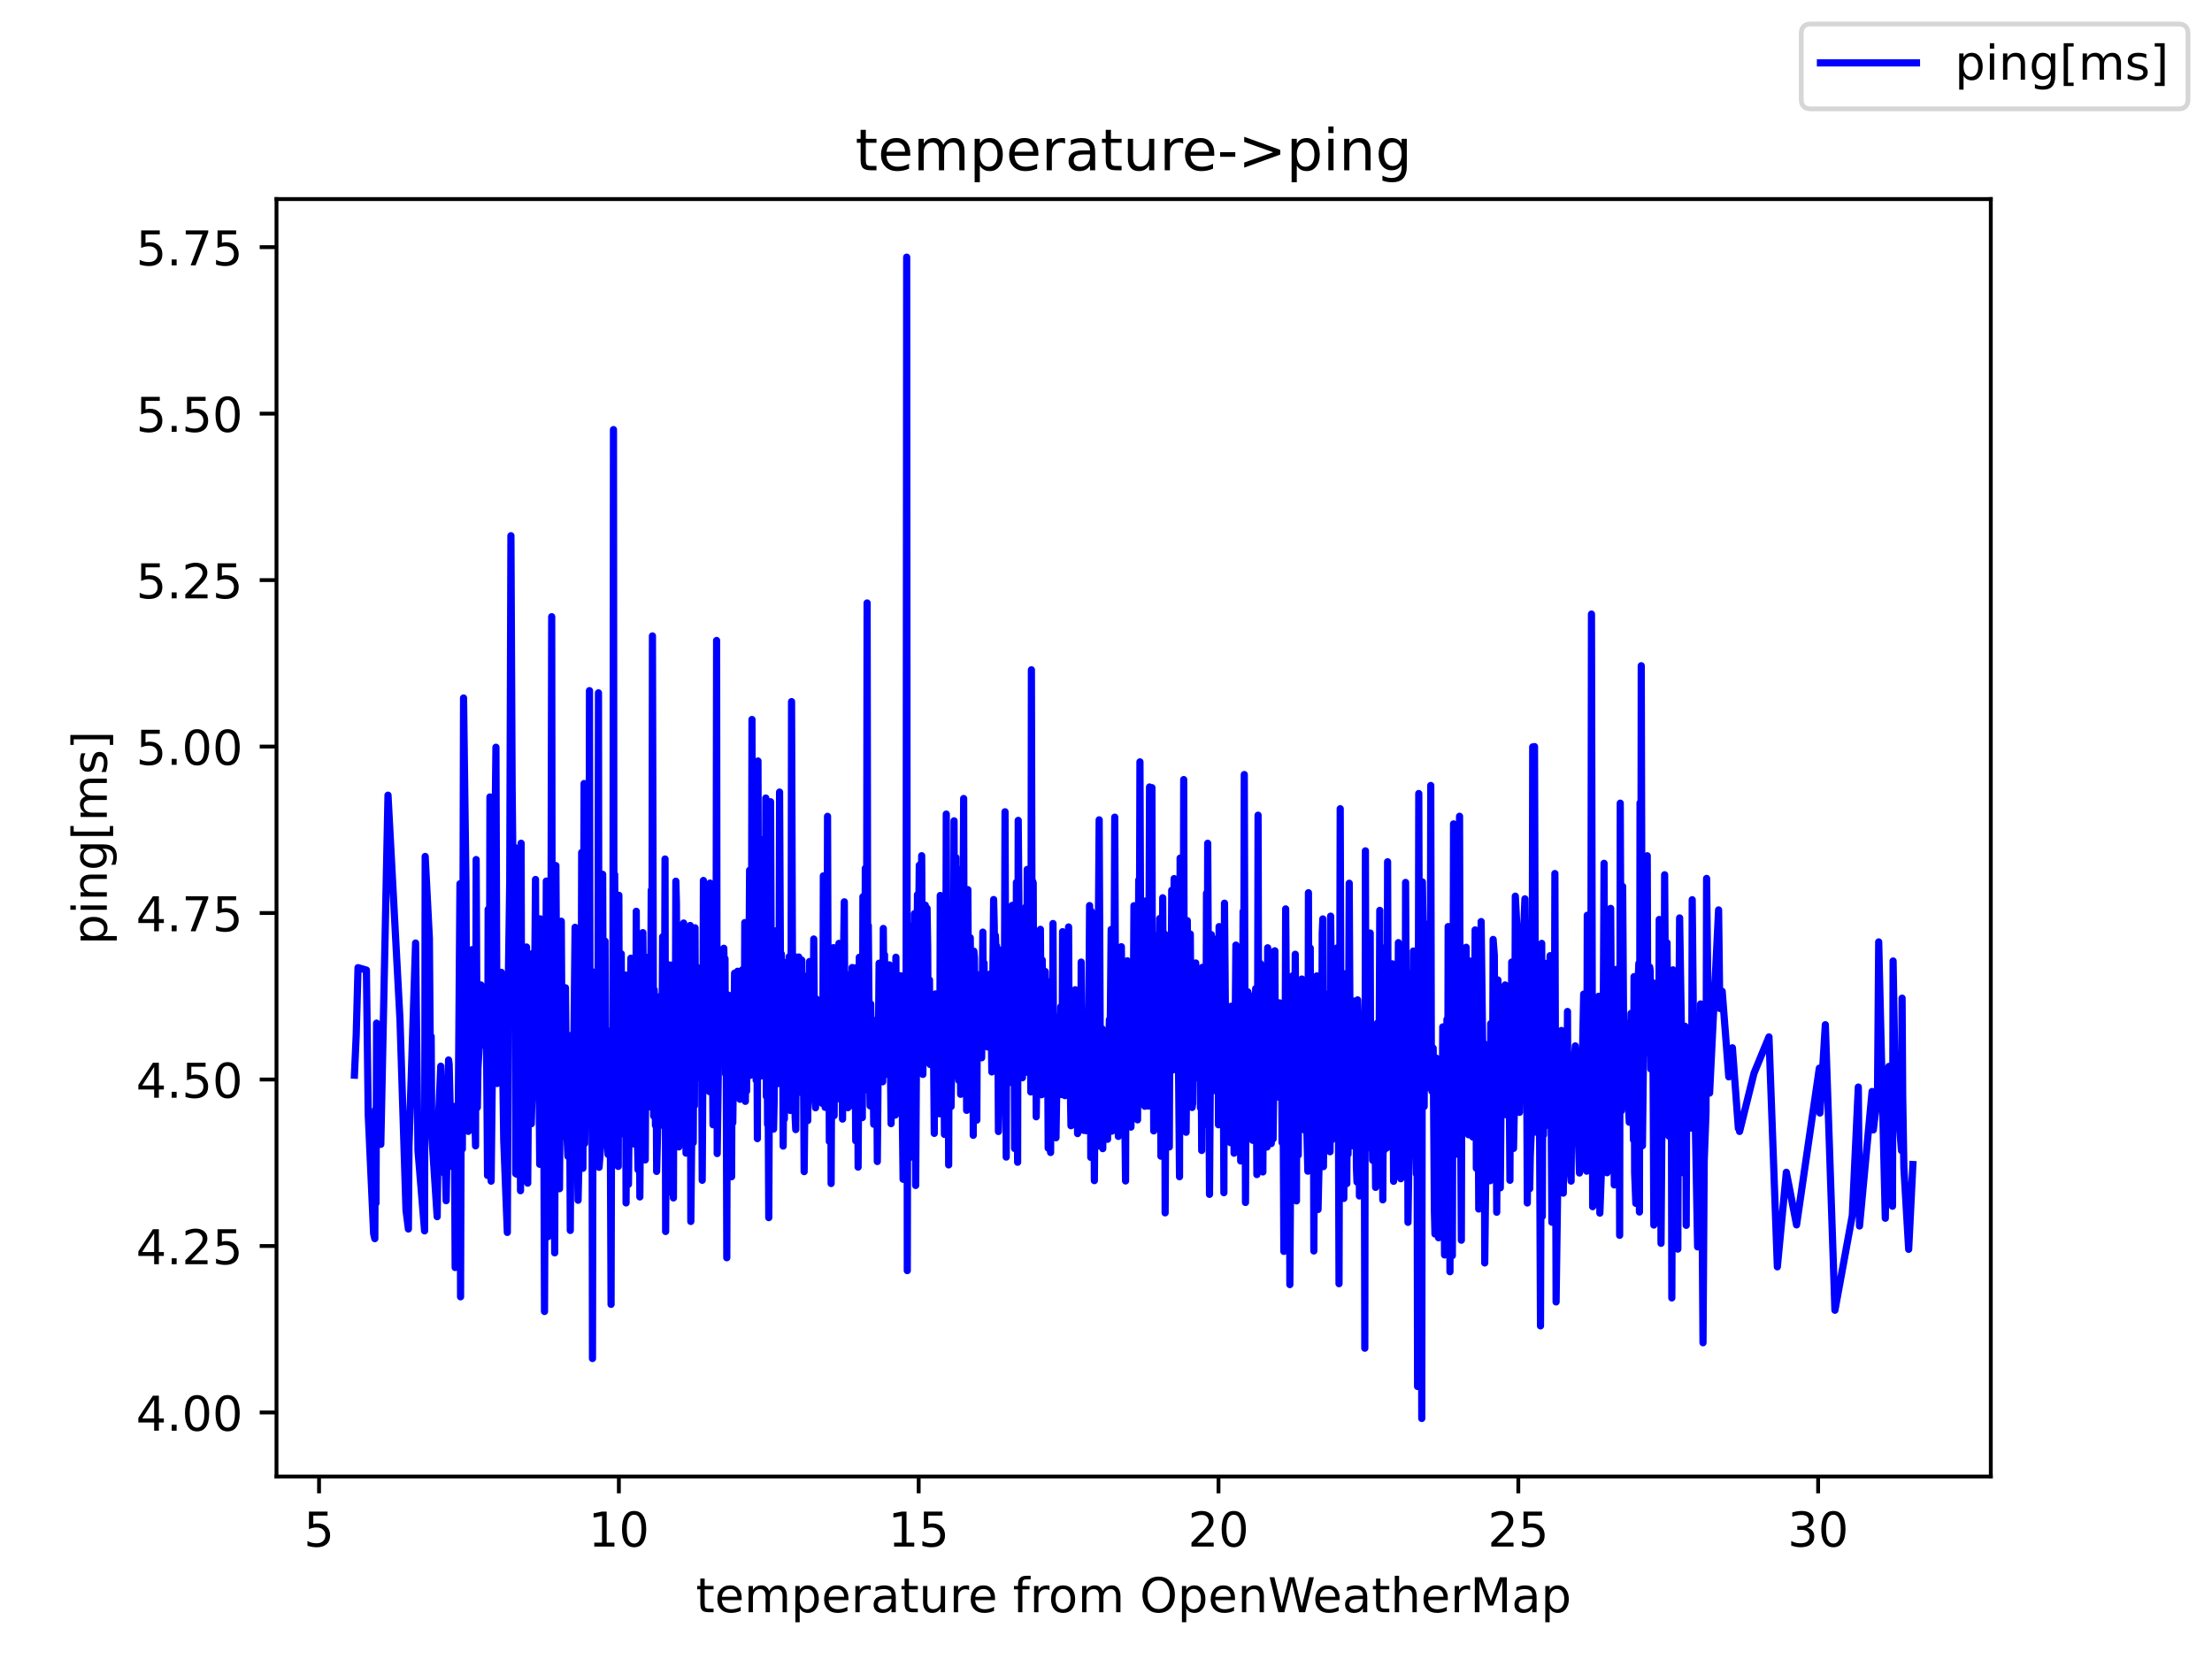 <?xml version="1.0" encoding="utf-8" standalone="no"?>
<!DOCTYPE svg PUBLIC "-//W3C//DTD SVG 1.1//EN"
  "http://www.w3.org/Graphics/SVG/1.1/DTD/svg11.dtd">
<!-- Created with matplotlib (https://matplotlib.org/) -->
<svg height="345.6pt" version="1.1" viewBox="0 0 460.8 345.6" width="460.8pt" xmlns="http://www.w3.org/2000/svg" xmlns:xlink="http://www.w3.org/1999/xlink">
 <defs>
  <style type="text/css">*{stroke-linecap:butt;stroke-linejoin:round;}</style>
 </defs>
 <g id="figure_1">
  <g id="patch_1">
   <path d="M 0 345.6 
L 460.8 345.6 
L 460.8 0 
L 0 0 
z
" style="fill:#ffffff;"/>
  </g>
  <g id="axes_1">
   <g id="patch_2">
    <path d="M 57.6 307.584 
L 414.72 307.584 
L 414.72 41.472 
L 57.6 41.472 
z
" style="fill:#ffffff;"/>
   </g>
   <g id="matplotlib.axis_1">
    <g id="xtick_1">
     <g id="line2d_1">
      <defs>
       <path d="M 0 0 
L 0 3.5 
" id="m83c4b11407" style="stroke:#000000;stroke-width:0.8;"/>
      </defs>
      <g>
       <use style="stroke:#000000;stroke-width:0.8;" x="66.463" xlink:href="#m83c4b11407" y="307.584"/>
      </g>
     </g>
     <g id="text_1">
      <!-- 5 -->
      <g transform="translate(63.281 322.182)scale(0.1 -0.1)">
       <defs>
        <path d="M 10.797 72.906 
L 49.516 72.906 
L 49.516 64.594 
L 19.828 64.594 
L 19.828 46.734 
Q 21.969 47.469 24.109 47.828 
Q 26.266 48.188 28.422 48.188 
Q 40.625 48.188 47.75 41.5 
Q 54.891 34.812 54.891 23.391 
Q 54.891 11.625 47.562 5.094 
Q 40.234 -1.422 26.906 -1.422 
Q 22.312 -1.422 17.547 -0.641 
Q 12.797 0.141 7.719 1.703 
L 7.719 11.625 
Q 12.109 9.234 16.797 8.062 
Q 21.484 6.891 26.703 6.891 
Q 35.156 6.891 40.078 11.328 
Q 45.016 15.766 45.016 23.391 
Q 45.016 31 40.078 35.438 
Q 35.156 39.891 26.703 39.891 
Q 22.75 39.891 18.812 39.016 
Q 14.891 38.141 10.797 36.281 
z
" id="DejaVuSans-53"/>
       </defs>
       <use xlink:href="#DejaVuSans-53"/>
      </g>
     </g>
    </g>
    <g id="xtick_2">
     <g id="line2d_2">
      <g>
       <use style="stroke:#000000;stroke-width:0.8;" x="128.92" xlink:href="#m83c4b11407" y="307.584"/>
      </g>
     </g>
     <g id="text_2">
      <!-- 10 -->
      <g transform="translate(122.558 322.182)scale(0.1 -0.1)">
       <defs>
        <path d="M 12.406 8.297 
L 28.516 8.297 
L 28.516 63.922 
L 10.984 60.406 
L 10.984 69.391 
L 28.422 72.906 
L 38.281 72.906 
L 38.281 8.297 
L 54.391 8.297 
L 54.391 0 
L 12.406 0 
z
" id="DejaVuSans-49"/>
        <path d="M 31.781 66.406 
Q 24.172 66.406 20.328 58.906 
Q 16.5 51.422 16.5 36.375 
Q 16.5 21.391 20.328 13.891 
Q 24.172 6.391 31.781 6.391 
Q 39.453 6.391 43.281 13.891 
Q 47.125 21.391 47.125 36.375 
Q 47.125 51.422 43.281 58.906 
Q 39.453 66.406 31.781 66.406 
z
M 31.781 74.219 
Q 44.047 74.219 50.516 64.516 
Q 56.984 54.828 56.984 36.375 
Q 56.984 17.969 50.516 8.266 
Q 44.047 -1.422 31.781 -1.422 
Q 19.531 -1.422 13.062 8.266 
Q 6.594 17.969 6.594 36.375 
Q 6.594 54.828 13.062 64.516 
Q 19.531 74.219 31.781 74.219 
z
" id="DejaVuSans-48"/>
       </defs>
       <use xlink:href="#DejaVuSans-49"/>
       <use x="63.623" xlink:href="#DejaVuSans-48"/>
      </g>
     </g>
    </g>
    <g id="xtick_3">
     <g id="line2d_3">
      <g>
       <use style="stroke:#000000;stroke-width:0.8;" x="191.378" xlink:href="#m83c4b11407" y="307.584"/>
      </g>
     </g>
     <g id="text_3">
      <!-- 15 -->
      <g transform="translate(185.015 322.182)scale(0.1 -0.1)">
       <use xlink:href="#DejaVuSans-49"/>
       <use x="63.623" xlink:href="#DejaVuSans-53"/>
      </g>
     </g>
    </g>
    <g id="xtick_4">
     <g id="line2d_4">
      <g>
       <use style="stroke:#000000;stroke-width:0.8;" x="253.835" xlink:href="#m83c4b11407" y="307.584"/>
      </g>
     </g>
     <g id="text_4">
      <!-- 20 -->
      <g transform="translate(247.473 322.182)scale(0.1 -0.1)">
       <defs>
        <path d="M 19.188 8.297 
L 53.609 8.297 
L 53.609 0 
L 7.328 0 
L 7.328 8.297 
Q 12.938 14.109 22.625 23.891 
Q 32.328 33.688 34.812 36.531 
Q 39.547 41.844 41.422 45.531 
Q 43.312 49.219 43.312 52.781 
Q 43.312 58.594 39.234 62.25 
Q 35.156 65.922 28.609 65.922 
Q 23.969 65.922 18.812 64.312 
Q 13.672 62.703 7.812 59.422 
L 7.812 69.391 
Q 13.766 71.781 18.938 73 
Q 24.125 74.219 28.422 74.219 
Q 39.75 74.219 46.484 68.547 
Q 53.219 62.891 53.219 53.422 
Q 53.219 48.922 51.531 44.891 
Q 49.859 40.875 45.406 35.406 
Q 44.188 33.984 37.641 27.219 
Q 31.109 20.453 19.188 8.297 
z
" id="DejaVuSans-50"/>
       </defs>
       <use xlink:href="#DejaVuSans-50"/>
       <use x="63.623" xlink:href="#DejaVuSans-48"/>
      </g>
     </g>
    </g>
    <g id="xtick_5">
     <g id="line2d_5">
      <g>
       <use style="stroke:#000000;stroke-width:0.8;" x="316.293" xlink:href="#m83c4b11407" y="307.584"/>
      </g>
     </g>
     <g id="text_5">
      <!-- 25 -->
      <g transform="translate(309.931 322.182)scale(0.1 -0.1)">
       <use xlink:href="#DejaVuSans-50"/>
       <use x="63.623" xlink:href="#DejaVuSans-53"/>
      </g>
     </g>
    </g>
    <g id="xtick_6">
     <g id="line2d_6">
      <g>
       <use style="stroke:#000000;stroke-width:0.8;" x="378.751" xlink:href="#m83c4b11407" y="307.584"/>
      </g>
     </g>
     <g id="text_6">
      <!-- 30 -->
      <g transform="translate(372.388 322.182)scale(0.1 -0.1)">
       <defs>
        <path d="M 40.578 39.312 
Q 47.656 37.797 51.625 33 
Q 55.609 28.219 55.609 21.188 
Q 55.609 10.406 48.188 4.484 
Q 40.766 -1.422 27.094 -1.422 
Q 22.516 -1.422 17.656 -0.516 
Q 12.797 0.391 7.625 2.203 
L 7.625 11.719 
Q 11.719 9.328 16.594 8.109 
Q 21.484 6.891 26.812 6.891 
Q 36.078 6.891 40.938 10.547 
Q 45.797 14.203 45.797 21.188 
Q 45.797 27.641 41.281 31.266 
Q 36.766 34.906 28.719 34.906 
L 20.219 34.906 
L 20.219 43.016 
L 29.109 43.016 
Q 36.375 43.016 40.234 45.922 
Q 44.094 48.828 44.094 54.297 
Q 44.094 59.906 40.109 62.906 
Q 36.141 65.922 28.719 65.922 
Q 24.656 65.922 20.016 65.031 
Q 15.375 64.156 9.812 62.312 
L 9.812 71.094 
Q 15.438 72.656 20.344 73.438 
Q 25.25 74.219 29.594 74.219 
Q 40.828 74.219 47.359 69.109 
Q 53.906 64.016 53.906 55.328 
Q 53.906 49.266 50.438 45.094 
Q 46.969 40.922 40.578 39.312 
z
" id="DejaVuSans-51"/>
       </defs>
       <use xlink:href="#DejaVuSans-51"/>
       <use x="63.623" xlink:href="#DejaVuSans-48"/>
      </g>
     </g>
    </g>
    <g id="text_7">
     <!-- temperature from OpenWeatherMap -->
     <g transform="translate(144.964 335.861)scale(0.1 -0.1)">
      <defs>
       <path d="M 18.312 70.219 
L 18.312 54.688 
L 36.812 54.688 
L 36.812 47.703 
L 18.312 47.703 
L 18.312 18.016 
Q 18.312 11.328 20.141 9.422 
Q 21.969 7.516 27.594 7.516 
L 36.812 7.516 
L 36.812 0 
L 27.594 0 
Q 17.188 0 13.234 3.875 
Q 9.281 7.766 9.281 18.016 
L 9.281 47.703 
L 2.688 47.703 
L 2.688 54.688 
L 9.281 54.688 
L 9.281 70.219 
z
" id="DejaVuSans-116"/>
       <path d="M 56.203 29.594 
L 56.203 25.203 
L 14.891 25.203 
Q 15.484 15.922 20.484 11.062 
Q 25.484 6.203 34.422 6.203 
Q 39.594 6.203 44.453 7.469 
Q 49.312 8.734 54.109 11.281 
L 54.109 2.781 
Q 49.266 0.734 44.188 -0.344 
Q 39.109 -1.422 33.891 -1.422 
Q 20.797 -1.422 13.156 6.188 
Q 5.516 13.812 5.516 26.812 
Q 5.516 40.234 12.766 48.109 
Q 20.016 56 32.328 56 
Q 43.359 56 49.781 48.891 
Q 56.203 41.797 56.203 29.594 
z
M 47.219 32.234 
Q 47.125 39.594 43.094 43.984 
Q 39.062 48.391 32.422 48.391 
Q 24.906 48.391 20.391 44.141 
Q 15.875 39.891 15.188 32.172 
z
" id="DejaVuSans-101"/>
       <path d="M 52 44.188 
Q 55.375 50.25 60.062 53.125 
Q 64.75 56 71.094 56 
Q 79.641 56 84.281 50.016 
Q 88.922 44.047 88.922 33.016 
L 88.922 0 
L 79.891 0 
L 79.891 32.719 
Q 79.891 40.578 77.094 44.375 
Q 74.312 48.188 68.609 48.188 
Q 61.625 48.188 57.562 43.547 
Q 53.516 38.922 53.516 30.906 
L 53.516 0 
L 44.484 0 
L 44.484 32.719 
Q 44.484 40.625 41.703 44.406 
Q 38.922 48.188 33.109 48.188 
Q 26.219 48.188 22.156 43.531 
Q 18.109 38.875 18.109 30.906 
L 18.109 0 
L 9.078 0 
L 9.078 54.688 
L 18.109 54.688 
L 18.109 46.188 
Q 21.188 51.219 25.484 53.609 
Q 29.781 56 35.688 56 
Q 41.656 56 45.828 52.969 
Q 50 49.953 52 44.188 
z
" id="DejaVuSans-109"/>
       <path d="M 18.109 8.203 
L 18.109 -20.797 
L 9.078 -20.797 
L 9.078 54.688 
L 18.109 54.688 
L 18.109 46.391 
Q 20.953 51.266 25.266 53.625 
Q 29.594 56 35.594 56 
Q 45.562 56 51.781 48.094 
Q 58.016 40.188 58.016 27.297 
Q 58.016 14.406 51.781 6.484 
Q 45.562 -1.422 35.594 -1.422 
Q 29.594 -1.422 25.266 0.953 
Q 20.953 3.328 18.109 8.203 
z
M 48.688 27.297 
Q 48.688 37.203 44.609 42.844 
Q 40.531 48.484 33.406 48.484 
Q 26.266 48.484 22.188 42.844 
Q 18.109 37.203 18.109 27.297 
Q 18.109 17.391 22.188 11.75 
Q 26.266 6.109 33.406 6.109 
Q 40.531 6.109 44.609 11.75 
Q 48.688 17.391 48.688 27.297 
z
" id="DejaVuSans-112"/>
       <path d="M 41.109 46.297 
Q 39.594 47.172 37.812 47.578 
Q 36.031 48 33.891 48 
Q 26.266 48 22.188 43.047 
Q 18.109 38.094 18.109 28.812 
L 18.109 0 
L 9.078 0 
L 9.078 54.688 
L 18.109 54.688 
L 18.109 46.188 
Q 20.953 51.172 25.484 53.578 
Q 30.031 56 36.531 56 
Q 37.453 56 38.578 55.875 
Q 39.703 55.766 41.062 55.516 
z
" id="DejaVuSans-114"/>
       <path d="M 34.281 27.484 
Q 23.391 27.484 19.188 25 
Q 14.984 22.516 14.984 16.5 
Q 14.984 11.719 18.141 8.906 
Q 21.297 6.109 26.703 6.109 
Q 34.188 6.109 38.703 11.406 
Q 43.219 16.703 43.219 25.484 
L 43.219 27.484 
z
M 52.203 31.203 
L 52.203 0 
L 43.219 0 
L 43.219 8.297 
Q 40.141 3.328 35.547 0.953 
Q 30.953 -1.422 24.312 -1.422 
Q 15.922 -1.422 10.953 3.297 
Q 6 8.016 6 15.922 
Q 6 25.141 12.172 29.828 
Q 18.359 34.516 30.609 34.516 
L 43.219 34.516 
L 43.219 35.406 
Q 43.219 41.609 39.141 45 
Q 35.062 48.391 27.688 48.391 
Q 23 48.391 18.547 47.266 
Q 14.109 46.141 10.016 43.891 
L 10.016 52.203 
Q 14.938 54.109 19.578 55.047 
Q 24.219 56 28.609 56 
Q 40.484 56 46.344 49.844 
Q 52.203 43.703 52.203 31.203 
z
" id="DejaVuSans-97"/>
       <path d="M 8.5 21.578 
L 8.5 54.688 
L 17.484 54.688 
L 17.484 21.922 
Q 17.484 14.156 20.5 10.266 
Q 23.531 6.391 29.594 6.391 
Q 36.859 6.391 41.078 11.031 
Q 45.312 15.672 45.312 23.688 
L 45.312 54.688 
L 54.297 54.688 
L 54.297 0 
L 45.312 0 
L 45.312 8.406 
Q 42.047 3.422 37.719 1 
Q 33.406 -1.422 27.688 -1.422 
Q 18.266 -1.422 13.375 4.438 
Q 8.5 10.297 8.5 21.578 
z
M 31.109 56 
z
" id="DejaVuSans-117"/>
       <path id="DejaVuSans-32"/>
       <path d="M 37.109 75.984 
L 37.109 68.5 
L 28.516 68.5 
Q 23.688 68.5 21.797 66.547 
Q 19.922 64.594 19.922 59.516 
L 19.922 54.688 
L 34.719 54.688 
L 34.719 47.703 
L 19.922 47.703 
L 19.922 0 
L 10.891 0 
L 10.891 47.703 
L 2.297 47.703 
L 2.297 54.688 
L 10.891 54.688 
L 10.891 58.5 
Q 10.891 67.625 15.141 71.797 
Q 19.391 75.984 28.609 75.984 
z
" id="DejaVuSans-102"/>
       <path d="M 30.609 48.391 
Q 23.391 48.391 19.188 42.75 
Q 14.984 37.109 14.984 27.297 
Q 14.984 17.484 19.156 11.844 
Q 23.344 6.203 30.609 6.203 
Q 37.797 6.203 41.984 11.859 
Q 46.188 17.531 46.188 27.297 
Q 46.188 37.016 41.984 42.703 
Q 37.797 48.391 30.609 48.391 
z
M 30.609 56 
Q 42.328 56 49.016 48.375 
Q 55.719 40.766 55.719 27.297 
Q 55.719 13.875 49.016 6.219 
Q 42.328 -1.422 30.609 -1.422 
Q 18.844 -1.422 12.172 6.219 
Q 5.516 13.875 5.516 27.297 
Q 5.516 40.766 12.172 48.375 
Q 18.844 56 30.609 56 
z
" id="DejaVuSans-111"/>
       <path d="M 39.406 66.219 
Q 28.656 66.219 22.328 58.203 
Q 16.016 50.203 16.016 36.375 
Q 16.016 22.609 22.328 14.594 
Q 28.656 6.594 39.406 6.594 
Q 50.141 6.594 56.422 14.594 
Q 62.703 22.609 62.703 36.375 
Q 62.703 50.203 56.422 58.203 
Q 50.141 66.219 39.406 66.219 
z
M 39.406 74.219 
Q 54.734 74.219 63.906 63.938 
Q 73.094 53.656 73.094 36.375 
Q 73.094 19.141 63.906 8.859 
Q 54.734 -1.422 39.406 -1.422 
Q 24.031 -1.422 14.812 8.828 
Q 5.609 19.094 5.609 36.375 
Q 5.609 53.656 14.812 63.938 
Q 24.031 74.219 39.406 74.219 
z
" id="DejaVuSans-79"/>
       <path d="M 54.891 33.016 
L 54.891 0 
L 45.906 0 
L 45.906 32.719 
Q 45.906 40.484 42.875 44.328 
Q 39.844 48.188 33.797 48.188 
Q 26.516 48.188 22.312 43.547 
Q 18.109 38.922 18.109 30.906 
L 18.109 0 
L 9.078 0 
L 9.078 54.688 
L 18.109 54.688 
L 18.109 46.188 
Q 21.344 51.125 25.703 53.562 
Q 30.078 56 35.797 56 
Q 45.219 56 50.047 50.172 
Q 54.891 44.344 54.891 33.016 
z
" id="DejaVuSans-110"/>
       <path d="M 3.328 72.906 
L 13.281 72.906 
L 28.609 11.281 
L 43.891 72.906 
L 54.984 72.906 
L 70.312 11.281 
L 85.594 72.906 
L 95.609 72.906 
L 77.297 0 
L 64.891 0 
L 49.516 63.281 
L 33.984 0 
L 21.578 0 
z
" id="DejaVuSans-87"/>
       <path d="M 54.891 33.016 
L 54.891 0 
L 45.906 0 
L 45.906 32.719 
Q 45.906 40.484 42.875 44.328 
Q 39.844 48.188 33.797 48.188 
Q 26.516 48.188 22.312 43.547 
Q 18.109 38.922 18.109 30.906 
L 18.109 0 
L 9.078 0 
L 9.078 75.984 
L 18.109 75.984 
L 18.109 46.188 
Q 21.344 51.125 25.703 53.562 
Q 30.078 56 35.797 56 
Q 45.219 56 50.047 50.172 
Q 54.891 44.344 54.891 33.016 
z
" id="DejaVuSans-104"/>
       <path d="M 9.812 72.906 
L 24.516 72.906 
L 43.109 23.297 
L 61.812 72.906 
L 76.516 72.906 
L 76.516 0 
L 66.891 0 
L 66.891 64.016 
L 48.094 14.016 
L 38.188 14.016 
L 19.391 64.016 
L 19.391 0 
L 9.812 0 
z
" id="DejaVuSans-77"/>
      </defs>
      <use xlink:href="#DejaVuSans-116"/>
      <use x="39.209" xlink:href="#DejaVuSans-101"/>
      <use x="100.732" xlink:href="#DejaVuSans-109"/>
      <use x="198.145" xlink:href="#DejaVuSans-112"/>
      <use x="261.621" xlink:href="#DejaVuSans-101"/>
      <use x="323.145" xlink:href="#DejaVuSans-114"/>
      <use x="364.258" xlink:href="#DejaVuSans-97"/>
      <use x="425.537" xlink:href="#DejaVuSans-116"/>
      <use x="464.746" xlink:href="#DejaVuSans-117"/>
      <use x="528.125" xlink:href="#DejaVuSans-114"/>
      <use x="566.988" xlink:href="#DejaVuSans-101"/>
      <use x="628.512" xlink:href="#DejaVuSans-32"/>
      <use x="660.299" xlink:href="#DejaVuSans-102"/>
      <use x="695.504" xlink:href="#DejaVuSans-114"/>
      <use x="734.367" xlink:href="#DejaVuSans-111"/>
      <use x="795.549" xlink:href="#DejaVuSans-109"/>
      <use x="892.961" xlink:href="#DejaVuSans-32"/>
      <use x="924.748" xlink:href="#DejaVuSans-79"/>
      <use x="1003.459" xlink:href="#DejaVuSans-112"/>
      <use x="1066.936" xlink:href="#DejaVuSans-101"/>
      <use x="1128.459" xlink:href="#DejaVuSans-110"/>
      <use x="1191.838" xlink:href="#DejaVuSans-87"/>
      <use x="1284.84" xlink:href="#DejaVuSans-101"/>
      <use x="1346.363" xlink:href="#DejaVuSans-97"/>
      <use x="1407.643" xlink:href="#DejaVuSans-116"/>
      <use x="1446.852" xlink:href="#DejaVuSans-104"/>
      <use x="1510.23" xlink:href="#DejaVuSans-101"/>
      <use x="1571.754" xlink:href="#DejaVuSans-114"/>
      <use x="1612.867" xlink:href="#DejaVuSans-77"/>
      <use x="1699.146" xlink:href="#DejaVuSans-97"/>
      <use x="1760.426" xlink:href="#DejaVuSans-112"/>
     </g>
    </g>
   </g>
   <g id="matplotlib.axis_2">
    <g id="ytick_1">
     <g id="line2d_7">
      <defs>
       <path d="M 0 0 
L -3.5 0 
" id="mc4de298321" style="stroke:#000000;stroke-width:0.8;"/>
      </defs>
      <g>
       <use style="stroke:#000000;stroke-width:0.8;" x="57.6" xlink:href="#mc4de298321" y="294.24"/>
      </g>
     </g>
     <g id="text_8">
      <!-- 4.00 -->
      <g transform="translate(28.334 298.039)scale(0.1 -0.1)">
       <defs>
        <path d="M 37.797 64.312 
L 12.891 25.391 
L 37.797 25.391 
z
M 35.203 72.906 
L 47.609 72.906 
L 47.609 25.391 
L 58.016 25.391 
L 58.016 17.188 
L 47.609 17.188 
L 47.609 0 
L 37.797 0 
L 37.797 17.188 
L 4.891 17.188 
L 4.891 26.703 
z
" id="DejaVuSans-52"/>
        <path d="M 10.688 12.406 
L 21 12.406 
L 21 0 
L 10.688 0 
z
" id="DejaVuSans-46"/>
       </defs>
       <use xlink:href="#DejaVuSans-52"/>
       <use x="63.623" xlink:href="#DejaVuSans-46"/>
       <use x="95.41" xlink:href="#DejaVuSans-48"/>
       <use x="159.033" xlink:href="#DejaVuSans-48"/>
      </g>
     </g>
    </g>
    <g id="ytick_2">
     <g id="line2d_8">
      <g>
       <use style="stroke:#000000;stroke-width:0.8;" x="57.6" xlink:href="#mc4de298321" y="259.561"/>
      </g>
     </g>
     <g id="text_9">
      <!-- 4.25 -->
      <g transform="translate(28.334 263.36)scale(0.1 -0.1)">
       <use xlink:href="#DejaVuSans-52"/>
       <use x="63.623" xlink:href="#DejaVuSans-46"/>
       <use x="95.41" xlink:href="#DejaVuSans-50"/>
       <use x="159.033" xlink:href="#DejaVuSans-53"/>
      </g>
     </g>
    </g>
    <g id="ytick_3">
     <g id="line2d_9">
      <g>
       <use style="stroke:#000000;stroke-width:0.8;" x="57.6" xlink:href="#mc4de298321" y="224.882"/>
      </g>
     </g>
     <g id="text_10">
      <!-- 4.50 -->
      <g transform="translate(28.334 228.681)scale(0.1 -0.1)">
       <use xlink:href="#DejaVuSans-52"/>
       <use x="63.623" xlink:href="#DejaVuSans-46"/>
       <use x="95.41" xlink:href="#DejaVuSans-53"/>
       <use x="159.033" xlink:href="#DejaVuSans-48"/>
      </g>
     </g>
    </g>
    <g id="ytick_4">
     <g id="line2d_10">
      <g>
       <use style="stroke:#000000;stroke-width:0.8;" x="57.6" xlink:href="#mc4de298321" y="190.203"/>
      </g>
     </g>
     <g id="text_11">
      <!-- 4.75 -->
      <g transform="translate(28.334 194.002)scale(0.1 -0.1)">
       <defs>
        <path d="M 8.203 72.906 
L 55.078 72.906 
L 55.078 68.703 
L 28.609 0 
L 18.312 0 
L 43.219 64.594 
L 8.203 64.594 
z
" id="DejaVuSans-55"/>
       </defs>
       <use xlink:href="#DejaVuSans-52"/>
       <use x="63.623" xlink:href="#DejaVuSans-46"/>
       <use x="95.41" xlink:href="#DejaVuSans-55"/>
       <use x="159.033" xlink:href="#DejaVuSans-53"/>
      </g>
     </g>
    </g>
    <g id="ytick_5">
     <g id="line2d_11">
      <g>
       <use style="stroke:#000000;stroke-width:0.8;" x="57.6" xlink:href="#mc4de298321" y="155.524"/>
      </g>
     </g>
     <g id="text_12">
      <!-- 5.00 -->
      <g transform="translate(28.334 159.323)scale(0.1 -0.1)">
       <use xlink:href="#DejaVuSans-53"/>
       <use x="63.623" xlink:href="#DejaVuSans-46"/>
       <use x="95.41" xlink:href="#DejaVuSans-48"/>
       <use x="159.033" xlink:href="#DejaVuSans-48"/>
      </g>
     </g>
    </g>
    <g id="ytick_6">
     <g id="line2d_12">
      <g>
       <use style="stroke:#000000;stroke-width:0.8;" x="57.6" xlink:href="#mc4de298321" y="120.845"/>
      </g>
     </g>
     <g id="text_13">
      <!-- 5.25 -->
      <g transform="translate(28.334 124.644)scale(0.1 -0.1)">
       <use xlink:href="#DejaVuSans-53"/>
       <use x="63.623" xlink:href="#DejaVuSans-46"/>
       <use x="95.41" xlink:href="#DejaVuSans-50"/>
       <use x="159.033" xlink:href="#DejaVuSans-53"/>
      </g>
     </g>
    </g>
    <g id="ytick_7">
     <g id="line2d_13">
      <g>
       <use style="stroke:#000000;stroke-width:0.8;" x="57.6" xlink:href="#mc4de298321" y="86.166"/>
      </g>
     </g>
     <g id="text_14">
      <!-- 5.50 -->
      <g transform="translate(28.334 89.965)scale(0.1 -0.1)">
       <use xlink:href="#DejaVuSans-53"/>
       <use x="63.623" xlink:href="#DejaVuSans-46"/>
       <use x="95.41" xlink:href="#DejaVuSans-53"/>
       <use x="159.033" xlink:href="#DejaVuSans-48"/>
      </g>
     </g>
    </g>
    <g id="ytick_8">
     <g id="line2d_14">
      <g>
       <use style="stroke:#000000;stroke-width:0.8;" x="57.6" xlink:href="#mc4de298321" y="51.487"/>
      </g>
     </g>
     <g id="text_15">
      <!-- 5.75 -->
      <g transform="translate(28.334 55.286)scale(0.1 -0.1)">
       <use xlink:href="#DejaVuSans-53"/>
       <use x="63.623" xlink:href="#DejaVuSans-46"/>
       <use x="95.41" xlink:href="#DejaVuSans-55"/>
       <use x="159.033" xlink:href="#DejaVuSans-53"/>
      </g>
     </g>
    </g>
    <g id="text_16">
     <!-- ping[ms] -->
     <g transform="translate(22.255 196.811)rotate(-90)scale(0.1 -0.1)">
      <defs>
       <path d="M 9.422 54.688 
L 18.406 54.688 
L 18.406 0 
L 9.422 0 
z
M 9.422 75.984 
L 18.406 75.984 
L 18.406 64.594 
L 9.422 64.594 
z
" id="DejaVuSans-105"/>
       <path d="M 45.406 27.984 
Q 45.406 37.75 41.375 43.109 
Q 37.359 48.484 30.078 48.484 
Q 22.859 48.484 18.828 43.109 
Q 14.797 37.75 14.797 27.984 
Q 14.797 18.266 18.828 12.891 
Q 22.859 7.516 30.078 7.516 
Q 37.359 7.516 41.375 12.891 
Q 45.406 18.266 45.406 27.984 
z
M 54.391 6.781 
Q 54.391 -7.172 48.188 -13.984 
Q 42 -20.797 29.203 -20.797 
Q 24.469 -20.797 20.266 -20.094 
Q 16.062 -19.391 12.109 -17.922 
L 12.109 -9.188 
Q 16.062 -11.328 19.922 -12.344 
Q 23.781 -13.375 27.781 -13.375 
Q 36.625 -13.375 41.016 -8.766 
Q 45.406 -4.156 45.406 5.172 
L 45.406 9.625 
Q 42.625 4.781 38.281 2.391 
Q 33.938 0 27.875 0 
Q 17.828 0 11.672 7.656 
Q 5.516 15.328 5.516 27.984 
Q 5.516 40.672 11.672 48.328 
Q 17.828 56 27.875 56 
Q 33.938 56 38.281 53.609 
Q 42.625 51.219 45.406 46.391 
L 45.406 54.688 
L 54.391 54.688 
z
" id="DejaVuSans-103"/>
       <path d="M 8.594 75.984 
L 29.297 75.984 
L 29.297 69 
L 17.578 69 
L 17.578 -6.203 
L 29.297 -6.203 
L 29.297 -13.188 
L 8.594 -13.188 
z
" id="DejaVuSans-91"/>
       <path d="M 44.281 53.078 
L 44.281 44.578 
Q 40.484 46.531 36.375 47.5 
Q 32.281 48.484 27.875 48.484 
Q 21.188 48.484 17.844 46.438 
Q 14.5 44.391 14.5 40.281 
Q 14.5 37.156 16.891 35.375 
Q 19.281 33.594 26.516 31.984 
L 29.594 31.297 
Q 39.156 29.25 43.188 25.516 
Q 47.219 21.781 47.219 15.094 
Q 47.219 7.469 41.188 3.016 
Q 35.156 -1.422 24.609 -1.422 
Q 20.219 -1.422 15.453 -0.562 
Q 10.688 0.297 5.422 2 
L 5.422 11.281 
Q 10.406 8.688 15.234 7.391 
Q 20.062 6.109 24.812 6.109 
Q 31.156 6.109 34.562 8.281 
Q 37.984 10.453 37.984 14.406 
Q 37.984 18.062 35.516 20.016 
Q 33.062 21.969 24.703 23.781 
L 21.578 24.516 
Q 13.234 26.266 9.516 29.906 
Q 5.812 33.547 5.812 39.891 
Q 5.812 47.609 11.281 51.797 
Q 16.75 56 26.812 56 
Q 31.781 56 36.172 55.266 
Q 40.578 54.547 44.281 53.078 
z
" id="DejaVuSans-115"/>
       <path d="M 30.422 75.984 
L 30.422 -13.188 
L 9.719 -13.188 
L 9.719 -6.203 
L 21.391 -6.203 
L 21.391 69 
L 9.719 69 
L 9.719 75.984 
z
" id="DejaVuSans-93"/>
      </defs>
      <use xlink:href="#DejaVuSans-112"/>
      <use x="63.477" xlink:href="#DejaVuSans-105"/>
      <use x="91.26" xlink:href="#DejaVuSans-110"/>
      <use x="154.639" xlink:href="#DejaVuSans-103"/>
      <use x="218.115" xlink:href="#DejaVuSans-91"/>
      <use x="257.129" xlink:href="#DejaVuSans-109"/>
      <use x="354.541" xlink:href="#DejaVuSans-115"/>
      <use x="406.641" xlink:href="#DejaVuSans-93"/>
     </g>
    </g>
   </g>
   <g id="line2d_15">
    <path clip-path="url(#p50065f8a13)" d="M 73.833 223.98 
L 74.207 215.588 
L 74.582 201.578 
L 76.331 202.086 
L 76.706 232.095 
L 77.83 256.971 
L 78.08 258.035 
L 78.205 231.17 
L 78.33 250.643 
L 78.455 213.137 
L 79.204 217.807 
L 79.329 238.393 
L 80.828 165.65 
L 83.326 212.444 
L 84.575 252.07 
L 85.075 256.023 
L 85.2 238.753 
L 86.574 196.445 
L 87.074 239.678 
L 88.448 256.416 
L 88.573 178.412 
L 89.447 195.474 
L 89.697 226.454 
L 89.822 215.911 
L 89.947 236.488 
L 91.071 253.457 
L 91.321 233.69 
L 91.821 222.107 
L 92.57 244.441 
L 92.695 240.002 
L 92.945 250.128 
L 93.444 220.813 
L 93.569 221.691 
L 94.069 242.984 
L 94.444 230.461 
L 94.694 240.372 
L 94.818 264.046 
L 94.943 262.335 
L 95.193 231.864 
L 95.443 234.754 
L 95.818 184.099 
L 95.943 270.149 
L 96.068 230.638 
L 96.193 228.794 
L 96.317 239.354 
L 96.567 145.398 
L 97.067 183.914 
L 97.192 211.519 
L 97.567 235.686 
L 98.316 197.832 
L 98.691 222.963 
L 99.066 238.707 
L 99.191 179.059 
L 99.44 230.708 
L 99.565 222.579 
L 100.065 214.016 
L 100.19 205.184 
L 100.44 217.678 
L 100.939 212.14 
L 101.314 212.289 
L 101.564 244.877 
L 101.689 189.44 
L 101.939 222.107 
L 102.064 166.02 
L 102.313 246.059 
L 103.313 155.663 
L 103.563 225.714 
L 103.687 218.27 
L 104.062 217.206 
L 104.437 202.549 
L 104.937 237.574 
L 105.686 256.74 
L 105.936 201.161 
L 106.186 183.729 
L 106.436 111.597 
L 106.685 163.801 
L 107.06 200.514 
L 107.185 176.678 
L 107.31 176.578 
L 107.435 244.487 
L 107.685 244.626 
L 107.935 194.642 
L 108.059 227.171 
L 108.184 229.667 
L 108.309 209.692 
L 108.434 248.047 
L 108.559 175.658 
L 108.684 226.962 
L 108.934 222.015 
L 109.059 240.518 
L 109.184 204.629 
L 109.309 234.931 
L 109.434 225.932 
L 109.558 229.182 
L 109.683 197.277 
L 109.933 246.475 
L 110.308 199.477 
L 110.433 221.136 
L 110.683 234.116 
L 110.808 229.442 
L 111.057 198.526 
L 111.182 228.627 
L 111.557 183.205 
L 111.682 221.83 
L 111.807 222.061 
L 111.932 215.323 
L 112.057 217.329 
L 112.182 210.871 
L 112.432 242.545 
L 112.556 191.405 
L 112.806 199.457 
L 112.931 198.433 
L 113.056 219.426 
L 113.181 205.789 
L 113.431 273.201 
L 113.806 183.545 
L 113.93 226.408 
L 114.18 257.619 
L 114.43 221.414 
L 114.68 236.048 
L 114.93 128.474 
L 115.055 228.038 
L 115.18 224.651 
L 115.305 196.445 
L 115.554 260.994 
L 115.804 180.308 
L 116.054 220.35 
L 116.429 220.027 
L 116.554 247.631 
L 116.928 191.914 
L 117.178 236.765 
L 117.303 214.577 
L 117.553 208.409 
L 117.803 205.774 
L 118.053 235.378 
L 118.303 240.88 
L 118.677 231.324 
L 118.802 256.324 
L 119.052 215.657 
L 119.302 240.03 
L 119.802 193.168 
L 119.926 216.955 
L 120.426 250.036 
L 121.051 221.726 
L 121.176 177.58 
L 121.425 243.377 
L 121.675 163.223 
L 121.8 238.226 
L 122.05 222.015 
L 122.175 212.592 
L 122.3 216.004 
L 122.425 179.522 
L 122.675 218.709 
L 122.799 143.872 
L 122.924 225.945 
L 123.049 220.813 
L 123.299 202.364 
L 123.424 283.004 
L 123.549 217.599 
L 123.674 219.98 
L 123.799 209.045 
L 124.049 218.778 
L 124.423 240.349 
L 124.548 225.603 
L 124.673 144.334 
L 124.798 243.169 
L 125.298 236.574 
L 125.423 230.5 
L 125.548 182.134 
L 125.673 218.501 
L 126.047 196.06 
L 126.172 228.997 
L 126.672 240.487 
L 126.797 224.234 
L 127.047 214.779 
L 127.296 271.721 
L 127.421 223.263 
L 127.546 229.197 
L 127.671 221.497 
L 127.796 89.495 
L 127.921 233.528 
L 128.046 182.157 
L 128.296 231.152 
L 128.421 206.23 
L 128.67 217.784 
L 128.795 242.984 
L 128.92 186.504 
L 129.045 235.732 
L 129.17 209.161 
L 129.295 236.287 
L 129.42 198.688 
L 129.545 228.88 
L 129.67 218.449 
L 129.795 227.841 
L 129.92 205.67 
L 130.045 231.748 
L 130.294 203.123 
L 130.419 250.59 
L 130.544 232.807 
L 130.919 246.706 
L 131.419 199.612 
L 131.668 237.736 
L 131.918 211.114 
L 132.043 207.666 
L 132.168 238.337 
L 132.293 227.361 
L 132.418 228.865 
L 132.543 189.833 
L 132.668 236.164 
L 132.793 237.56 
L 132.918 243.678 
L 133.167 213.969 
L 133.292 249.342 
L 133.667 198.965 
L 133.792 230.477 
L 133.917 194.287 
L 134.167 225.797 
L 134.292 212.12 
L 134.417 241.632 
L 134.542 218.455 
L 134.791 229.459 
L 135.166 199.335 
L 135.416 230.592 
L 135.666 185.447 
L 135.791 218.963 
L 135.916 132.469 
L 136.165 232.483 
L 136.29 206.201 
L 136.415 215.661 
L 136.54 234.438 
L 136.665 217.565 
L 136.79 244.025 
L 137.04 233.819 
L 137.165 212.79 
L 137.415 217.444 
L 137.539 207.542 
L 137.664 220.165 
L 137.789 218.723 
L 137.914 214.305 
L 138.039 195.145 
L 138.164 234.453 
L 138.289 210.687 
L 138.414 218.564 
L 138.539 178.944 
L 138.664 256.544 
L 138.789 235.147 
L 138.914 233.167 
L 139.038 200.884 
L 139.163 218.858 
L 139.288 218.3 
L 139.413 248.325 
L 139.538 233.852 
L 139.663 202.297 
L 139.788 201.046 
L 139.913 236.534 
L 140.038 230.292 
L 140.163 234.469 
L 140.288 249.55 
L 140.413 208.567 
L 140.537 238.511 
L 140.662 225.318 
L 140.787 183.568 
L 140.912 188.145 
L 141.037 224.743 
L 141.287 207.203 
L 141.412 238.927 
L 141.537 196.699 
L 141.787 218.258 
L 141.911 215.357 
L 142.036 209.753 
L 142.161 228.997 
L 142.286 219.842 
L 142.411 192.284 
L 142.661 228.843 
L 142.786 212.918 
L 142.911 240.227 
L 143.036 239.703 
L 143.161 207.82 
L 143.286 215.911 
L 143.41 195.613 
L 143.66 221.229 
L 143.785 192.792 
L 143.91 254.451 
L 144.16 231.055 
L 144.41 238.037 
L 144.535 214.147 
L 144.66 230.338 
L 144.785 193.278 
L 144.909 221.987 
L 145.159 201.462 
L 145.534 224.493 
L 145.659 209.41 
L 145.784 220.6 
L 146.034 202.784 
L 146.159 215.414 
L 146.284 245.874 
L 146.408 225.281 
L 146.533 183.418 
L 146.783 226.2 
L 147.033 213.386 
L 147.158 192.561 
L 147.283 226.205 
L 147.658 209.423 
L 147.783 227.402 
L 147.907 183.961 
L 148.032 222.57 
L 148.157 210.394 
L 148.282 225.825 
L 148.407 219.409 
L 148.532 234.314 
L 148.657 188.754 
L 148.907 233.17 
L 149.032 204.398 
L 149.157 214.795 
L 149.281 133.422 
L 149.406 240.31 
L 149.781 212.166 
L 149.906 210.715 
L 150.031 212.721 
L 150.156 211.075 
L 150.281 220.609 
L 150.531 207.681 
L 150.656 213.091 
L 150.78 197.542 
L 150.905 203.967 
L 151.03 199.705 
L 151.155 223.744 
L 151.28 217.46 
L 151.405 262.011 
L 151.53 212.486 
L 151.655 229.21 
L 151.78 207.315 
L 151.905 209.26 
L 152.155 225.727 
L 152.279 212.994 
L 152.404 245.134 
L 152.529 213.156 
L 152.654 233.887 
L 153.029 202.729 
L 153.404 226.881 
L 153.529 228.107 
L 153.654 202.334 
L 153.778 208.148 
L 153.903 225.635 
L 154.028 213.102 
L 154.153 229.004 
L 154.403 203.112 
L 154.528 226.258 
L 154.653 202.028 
L 154.778 216.42 
L 154.903 205.704 
L 155.028 224.177 
L 155.153 192.191 
L 155.277 229.435 
L 155.402 204.074 
L 155.527 227.314 
L 155.652 196.898 
L 155.902 221.969 
L 156.152 181.292 
L 156.277 224.03 
L 156.527 211.581 
L 156.651 149.883 
L 156.776 207.3 
L 156.901 205.951 
L 157.026 191.325 
L 157.151 200.711 
L 157.276 219.39 
L 157.401 215.449 
L 157.526 225.048 
L 157.651 207.369 
L 157.776 237.2 
L 157.901 158.529 
L 158.026 211.819 
L 158.15 208.456 
L 158.275 180.25 
L 158.525 224.164 
L 158.65 174.935 
L 158.775 186.088 
L 159.025 223.191 
L 159.275 207.404 
L 159.4 208.402 
L 159.525 166.245 
L 159.649 228.419 
L 159.774 203.231 
L 159.899 234.245 
L 160.024 229.39 
L 160.149 253.651 
L 160.524 167.01 
L 160.774 230.014 
L 160.899 221.034 
L 161.148 235.216 
L 161.273 229.224 
L 161.398 199.675 
L 161.648 219.184 
L 161.773 193.856 
L 162.023 225.733 
L 162.148 208.375 
L 162.273 217.9 
L 162.398 165.003 
L 162.647 214.083 
L 162.772 198.738 
L 162.897 221.136 
L 163.022 212.27 
L 163.147 238.753 
L 163.272 222.87 
L 163.397 233.112 
L 163.647 200.518 
L 163.772 209.45 
L 163.897 203.93 
L 164.271 226.364 
L 164.396 199.299 
L 164.646 231.332 
L 164.771 221.984 
L 164.896 146.161 
L 165.146 219.555 
L 165.271 200.084 
L 165.396 211.889 
L 165.52 199.247 
L 165.645 232.763 
L 165.77 235.313 
L 165.895 209.243 
L 166.02 221.495 
L 166.145 203.235 
L 166.27 227.625 
L 166.395 199.358 
L 166.645 226.408 
L 166.77 202.867 
L 166.895 223.587 
L 167.019 200.012 
L 167.144 218.577 
L 167.269 207.465 
L 167.519 244.071 
L 167.769 220.98 
L 167.894 229.889 
L 168.019 215.179 
L 168.144 220.507 
L 168.269 233.441 
L 168.394 203.116 
L 168.518 223.834 
L 168.643 200.301 
L 168.768 200.981 
L 168.893 214.077 
L 169.143 210.468 
L 169.268 202.613 
L 169.393 215.253 
L 169.518 195.613 
L 169.768 229.321 
L 169.892 230.771 
L 170.017 208.059 
L 170.142 216.433 
L 170.267 215.633 
L 170.392 222.969 
L 170.517 214.161 
L 170.767 225.603 
L 170.892 218.243 
L 171.017 221.179 
L 171.267 229.856 
L 171.391 226.722 
L 171.516 182.458 
L 171.641 188.492 
L 171.891 230.69 
L 172.141 199.312 
L 172.266 227.77 
L 172.391 170.058 
L 172.516 211.942 
L 172.641 202.653 
L 172.766 237.782 
L 172.89 205.505 
L 173.015 205.033 
L 173.14 246.545 
L 173.265 218.697 
L 173.39 217.177 
L 173.515 225.414 
L 173.64 197.41 
L 173.765 232.403 
L 173.89 212.289 
L 174.015 215.442 
L 174.14 210.831 
L 174.265 218.904 
L 174.514 215.907 
L 174.639 228.881 
L 174.764 196.528 
L 175.139 218.124 
L 175.264 203.669 
L 175.514 233.13 
L 175.764 195.873 
L 175.888 187.862 
L 176.013 221.734 
L 176.388 205.59 
L 176.513 208.606 
L 176.638 230.754 
L 176.763 207.022 
L 177.013 230.41 
L 177.262 202.826 
L 177.387 223.158 
L 177.512 201.554 
L 177.637 215.796 
L 177.762 205.579 
L 177.887 225.125 
L 178.012 201.615 
L 178.262 237.644 
L 178.387 205.168 
L 178.512 213.224 
L 178.637 209.773 
L 178.761 243.129 
L 179.011 199.414 
L 179.136 226.874 
L 179.261 226.858 
L 179.386 200.27 
L 179.511 210.832 
L 179.636 232.821 
L 179.761 186.804 
L 179.886 227.26 
L 180.011 225.473 
L 180.136 218.806 
L 180.26 180.879 
L 180.51 212.966 
L 180.635 125.608 
L 180.76 209.361 
L 180.885 192.815 
L 181.135 223.048 
L 181.26 230.375 
L 181.385 209.138 
L 181.635 226.249 
L 181.759 217.622 
L 181.884 221.844 
L 182.009 234.203 
L 182.134 230.626 
L 182.259 212.588 
L 182.384 226.269 
L 182.509 225.41 
L 182.634 218.862 
L 182.759 241.967 
L 183.134 200.653 
L 183.383 219.68 
L 183.508 202.284 
L 183.633 217.617 
L 183.758 213.137 
L 183.883 225.353 
L 184.008 193.415 
L 184.133 207.542 
L 184.258 198.907 
L 184.383 223.883 
L 184.508 214.183 
L 184.632 221.275 
L 184.757 205.069 
L 185.007 223.68 
L 185.132 219.274 
L 185.257 200.992 
L 185.632 234.083 
L 185.757 210.65 
L 185.882 223.86 
L 186.007 206.241 
L 186.256 231.933 
L 186.381 206.859 
L 186.506 232.295 
L 186.631 199.404 
L 186.756 230.615 
L 186.881 217.712 
L 187.006 226.773 
L 187.256 213.126 
L 187.381 225.367 
L 187.63 203.262 
L 187.755 204.874 
L 188.005 235.264 
L 188.13 245.669 
L 188.255 213.685 
L 188.38 228.396 
L 188.505 214.35 
L 188.63 234.846 
L 188.755 217.911 
L 188.88 53.568 
L 189.005 264.693 
L 189.129 199.852 
L 189.254 192.769 
L 189.504 228.858 
L 189.629 204.461 
L 189.754 241.042 
L 190.004 208.814 
L 190.129 221.944 
L 190.254 221.414 
L 190.379 214.173 
L 190.504 190.32 
L 190.753 246.955 
L 191.128 186.376 
L 191.253 203.092 
L 191.503 180.238 
L 191.628 201.621 
L 191.753 196.681 
L 191.878 216.676 
L 192.002 178.258 
L 192.252 223.821 
L 192.377 201.595 
L 192.627 210.137 
L 192.752 188.557 
L 192.877 221.217 
L 193.002 219.848 
L 193.127 189.219 
L 193.252 197.168 
L 193.377 219.148 
L 193.501 217.857 
L 193.626 204.138 
L 193.751 221.747 
L 193.876 207.404 
L 194.001 218.015 
L 194.126 211.172 
L 194.251 221.069 
L 194.376 216.692 
L 194.501 222.221 
L 194.626 236.105 
L 194.751 209.545 
L 194.876 207.049 
L 195 222.823 
L 195.125 209.781 
L 195.25 219.148 
L 195.375 210.57 
L 195.5 211.084 
L 195.625 210.75 
L 195.75 232.02 
L 195.875 186.536 
L 196.125 213.341 
L 196.25 217.489 
L 196.375 202.366 
L 196.499 223.471 
L 196.624 220.065 
L 196.749 236.319 
L 196.874 221.969 
L 196.999 224.887 
L 197.124 169.585 
L 197.374 228.118 
L 197.499 210.272 
L 197.624 242.672 
L 197.749 203.91 
L 197.998 225.061 
L 198.123 230.523 
L 198.248 222.255 
L 198.373 203.797 
L 198.623 218.117 
L 198.748 170.991 
L 198.873 224.015 
L 198.998 224.071 
L 199.123 178.63 
L 199.248 214.632 
L 199.372 180.978 
L 199.497 210.426 
L 199.622 205.481 
L 199.747 225.097 
L 199.872 223.994 
L 199.997 211.507 
L 200.122 227.964 
L 200.372 198.873 
L 200.497 213.207 
L 200.747 166.344 
L 200.871 220.597 
L 200.996 219.921 
L 201.121 188.723 
L 201.246 198.618 
L 201.371 231.311 
L 201.621 185.325 
L 201.746 207.589 
L 201.871 209.484 
L 201.996 222.501 
L 202.121 195.346 
L 202.37 216.289 
L 202.495 198.927 
L 202.62 198.257 
L 202.745 236.511 
L 202.87 198.144 
L 202.995 199.497 
L 203.12 211.796 
L 203.245 206.837 
L 203.495 233.343 
L 203.62 203.353 
L 203.745 219.349 
L 203.869 219.094 
L 203.994 203.057 
L 204.119 218.151 
L 204.244 203.658 
L 204.494 220.358 
L 204.744 194.178 
L 204.869 214.561 
L 204.994 200.613 
L 205.119 216.434 
L 205.243 206.895 
L 205.493 212.98 
L 205.618 203.936 
L 205.743 218.108 
L 205.868 207.754 
L 206.118 214.697 
L 206.243 202.904 
L 206.368 205.726 
L 206.618 223.305 
L 206.992 187.391 
L 207.117 192.678 
L 207.242 203.566 
L 207.367 194.896 
L 207.492 198.229 
L 207.617 197.098 
L 207.742 219.333 
L 207.867 213.145 
L 207.992 235.715 
L 208.117 230.795 
L 208.241 207.568 
L 208.491 208.851 
L 208.616 197.949 
L 208.866 217.183 
L 208.991 227.348 
L 209.116 208.671 
L 209.241 206.675 
L 209.366 169.107 
L 209.616 241.038 
L 209.74 192.912 
L 209.865 216.909 
L 209.99 217.183 
L 210.115 225.591 
L 210.24 221.83 
L 210.365 194.027 
L 210.49 219.349 
L 210.615 216.013 
L 210.865 188.601 
L 211.115 222.978 
L 211.239 208.912 
L 211.364 239.253 
L 211.489 223.633 
L 211.614 224.5 
L 211.739 183.822 
L 211.989 242.117 
L 212.114 170.9 
L 212.489 216.017 
L 212.613 199.904 
L 212.863 213.272 
L 212.988 224.512 
L 213.238 190.129 
L 213.488 219.823 
L 213.738 188.885 
L 213.863 223.362 
L 213.988 181.117 
L 214.112 216.559 
L 214.237 214.289 
L 214.362 202.317 
L 214.487 220.335 
L 214.612 201.424 
L 214.737 227.476 
L 214.862 139.535 
L 214.987 194.295 
L 215.112 183.575 
L 215.237 183.938 
L 215.362 221.282 
L 215.487 208.383 
L 215.611 226.401 
L 215.736 196.722 
L 215.861 232.65 
L 216.236 208.271 
L 216.486 219.5 
L 216.611 218.994 
L 216.736 193.596 
L 216.986 228.051 
L 217.11 199.982 
L 217.485 222.94 
L 217.61 219.589 
L 217.735 202.375 
L 218.11 225.145 
L 218.235 217.382 
L 218.36 239.183 
L 218.485 211.668 
L 218.734 221.768 
L 218.859 240.085 
L 218.984 204.398 
L 219.109 211.468 
L 219.234 233.205 
L 219.359 192.386 
L 219.484 224.847 
L 219.609 211.967 
L 219.859 217.799 
L 219.983 237.015 
L 220.233 220.859 
L 220.358 225.645 
L 220.483 211.842 
L 220.608 223.931 
L 220.858 216.143 
L 220.983 209.717 
L 221.108 228.017 
L 221.233 226.949 
L 221.358 194.087 
L 221.482 219.683 
L 221.607 219.352 
L 221.732 198.387 
L 221.857 228.248 
L 221.982 196.059 
L 222.107 216.42 
L 222.357 203.495 
L 222.482 225.338 
L 222.607 193.102 
L 222.732 221.773 
L 222.857 220.269 
L 223.106 234.511 
L 223.231 214.987 
L 223.481 209.068 
L 223.606 220.748 
L 223.731 212.172 
L 223.856 217.285 
L 223.981 206.178 
L 224.106 216.992 
L 224.231 211.981 
L 224.48 236.149 
L 224.73 207.031 
L 224.98 225.953 
L 225.105 234.422 
L 225.23 200.422 
L 225.48 224.065 
L 225.605 213.592 
L 225.73 235.476 
L 225.979 230.68 
L 226.104 222.532 
L 226.229 235.535 
L 226.354 218.855 
L 226.479 220.556 
L 226.604 229.256 
L 226.729 227.132 
L 226.979 188.642 
L 227.104 203.19 
L 227.229 241.1 
L 227.353 189.864 
L 227.478 226.726 
L 227.603 207.047 
L 227.728 228.299 
L 227.853 223.834 
L 227.978 245.947 
L 228.228 212.322 
L 228.353 210.733 
L 228.478 238.823 
L 228.977 170.783 
L 229.227 222.647 
L 229.352 238.291 
L 229.602 214.316 
L 229.727 239.285 
L 229.852 220.775 
L 229.977 223.787 
L 230.102 223.304 
L 230.227 232.644 
L 230.351 216.707 
L 230.601 224.882 
L 230.726 237.331 
L 230.851 218.019 
L 230.976 218.258 
L 231.101 212.408 
L 231.226 220.304 
L 231.476 193.625 
L 231.601 235.646 
L 231.726 212.259 
L 231.85 235.503 
L 231.975 225.298 
L 232.225 170.228 
L 232.475 234.576 
L 232.6 216.85 
L 232.725 229.686 
L 232.85 224.177 
L 232.975 236.734 
L 233.1 208.328 
L 233.224 220.195 
L 233.349 216.405 
L 233.474 225.349 
L 233.599 197.219 
L 233.849 224.367 
L 233.974 231.444 
L 234.099 214.185 
L 234.474 246.013 
L 234.599 207.397 
L 234.723 219.763 
L 234.848 200.144 
L 234.973 203.947 
L 235.098 222.454 
L 235.223 218.686 
L 235.348 202.44 
L 235.598 234.796 
L 235.723 200.634 
L 235.973 216.698 
L 236.098 209.762 
L 236.222 188.677 
L 236.347 219.564 
L 236.472 206.035 
L 236.722 218.47 
L 236.847 203.997 
L 236.972 233.282 
L 237.222 183.323 
L 237.347 202.285 
L 237.472 158.714 
L 237.721 222.766 
L 237.846 216.281 
L 237.971 229.165 
L 238.096 211.093 
L 238.221 214.929 
L 238.346 211.926 
L 238.471 230.454 
L 238.721 187.678 
L 238.846 204.609 
L 238.971 192.856 
L 239.22 230.419 
L 239.47 163.939 
L 239.72 222.352 
L 239.97 164.078 
L 240.095 228.658 
L 240.22 207.74 
L 240.345 235.591 
L 240.47 217.229 
L 240.594 220.367 
L 240.719 194.954 
L 241.094 220.542 
L 241.219 205.822 
L 241.344 213.923 
L 241.594 191.332 
L 241.844 240.851 
L 241.969 239.054 
L 242.218 187.026 
L 242.343 218.131 
L 242.468 219.111 
L 242.593 194.538 
L 242.718 252.66 
L 242.968 209.161 
L 243.218 227.878 
L 243.343 235.84 
L 243.468 199.053 
L 243.592 238.932 
L 243.717 205.435 
L 243.842 213.842 
L 243.967 208.663 
L 244.092 185.459 
L 244.342 222.894 
L 244.592 183.027 
L 244.717 218.975 
L 244.842 205.302 
L 244.967 208.652 
L 245.091 220.225 
L 245.216 189.841 
L 245.716 245.134 
L 245.841 178.753 
L 245.966 208.556 
L 246.091 197.525 
L 246.216 234.314 
L 246.341 214.634 
L 246.466 219.911 
L 246.59 162.398 
L 246.715 219.593 
L 246.84 199.653 
L 246.965 232.557 
L 247.09 235.875 
L 247.215 221.802 
L 247.34 191.787 
L 247.465 221.893 
L 247.59 207.252 
L 247.715 229.363 
L 247.84 226.102 
L 247.964 194.579 
L 248.089 212.612 
L 248.214 208.127 
L 248.339 230.708 
L 248.464 229.787 
L 248.714 203.997 
L 248.839 224.267 
L 249.089 200.607 
L 249.214 224.505 
L 249.463 213.039 
L 249.588 220.004 
L 249.713 218.447 
L 249.838 221.24 
L 249.963 208.485 
L 250.088 230.795 
L 250.213 218.57 
L 250.338 239.663 
L 250.463 201.522 
L 250.588 205.069 
L 250.713 202.757 
L 250.838 232.674 
L 250.962 206.968 
L 251.212 225.087 
L 251.337 186.088 
L 251.462 234.268 
L 251.587 175.665 
L 251.962 248.81 
L 252.337 194.697 
L 252.461 211.704 
L 252.711 227.225 
L 252.836 209.288 
L 252.961 226.278 
L 253.086 224.171 
L 253.211 205.6 
L 253.461 217.85 
L 253.586 195.514 
L 253.711 208.583 
L 253.835 234.314 
L 253.96 193.023 
L 254.085 223.13 
L 254.21 199.762 
L 254.335 204.591 
L 254.46 219.426 
L 254.71 225.922 
L 254.835 222.237 
L 254.96 248.463 
L 255.085 188.15 
L 255.334 218.437 
L 255.584 232.758 
L 255.709 212.767 
L 255.834 234.703 
L 256.084 211.704 
L 256.334 238.035 
L 256.459 209.623 
L 256.584 217.005 
L 256.709 211.988 
L 256.833 217.807 
L 256.958 216.551 
L 257.083 240.233 
L 257.458 196.879 
L 257.583 226.44 
L 257.708 210.931 
L 257.833 212.093 
L 257.958 203.473 
L 258.083 214.419 
L 258.208 203.302 
L 258.332 210.045 
L 258.457 241.851 
L 258.582 232.557 
L 258.707 204.612 
L 258.832 220.697 
L 258.957 189.87 
L 259.082 212.203 
L 259.207 161.35 
L 259.457 250.498 
L 259.582 225.884 
L 259.707 224.466 
L 259.831 220.558 
L 259.956 206.631 
L 260.206 230.338 
L 260.331 207.384 
L 260.456 235.79 
L 260.706 220.193 
L 260.831 222.703 
L 260.956 237.551 
L 261.205 222.524 
L 261.58 205.939 
L 261.83 244.683 
L 261.955 227.618 
L 262.08 169.819 
L 262.205 221.349 
L 262.33 205.878 
L 262.455 214.545 
L 262.58 200.745 
L 262.704 231.976 
L 262.829 229.598 
L 262.954 223.192 
L 263.079 244.14 
L 263.204 216.858 
L 263.329 218.763 
L 263.454 233.667 
L 263.579 221.048 
L 263.704 220.501 
L 263.954 238.944 
L 264.079 197.439 
L 264.203 218.085 
L 264.328 216.975 
L 264.453 237.736 
L 264.703 214.154 
L 264.828 238.226 
L 265.078 217.573 
L 265.203 237.274 
L 265.328 227.656 
L 265.453 198.14 
L 265.578 198.063 
L 265.702 226.939 
L 265.952 208.765 
L 266.202 225.833 
L 266.327 210.571 
L 266.452 228.59 
L 266.577 208.917 
L 266.702 213.494 
L 266.827 211.652 
L 266.952 214.987 
L 267.077 238.014 
L 267.201 212.092 
L 267.451 260.688 
L 267.576 221.497 
L 267.701 224.882 
L 267.826 189.343 
L 268.076 220.467 
L 268.201 227.61 
L 268.326 210.208 
L 268.451 233.254 
L 268.575 215.088 
L 268.7 267.606 
L 268.95 230.627 
L 269.2 217.556 
L 269.325 203.242 
L 269.575 233.066 
L 269.7 229.667 
L 269.825 198.788 
L 269.95 214.922 
L 270.074 250.174 
L 270.199 207.154 
L 270.324 238.578 
L 270.449 240.626 
L 270.699 205.167 
L 270.824 221.913 
L 270.949 222.864 
L 271.199 203.951 
L 271.449 229.694 
L 271.573 229.529 
L 271.698 235.378 
L 271.823 213.6 
L 271.948 234.684 
L 272.073 228.35 
L 272.448 243.978 
L 272.573 185.972 
L 272.698 233.815 
L 272.948 197.485 
L 273.072 235.632 
L 273.197 237.2 
L 273.572 210.486 
L 273.697 260.601 
L 273.947 210.844 
L 274.197 246.198 
L 274.322 203.288 
L 274.447 209.682 
L 274.571 251.959 
L 274.821 240.935 
L 275.071 211.53 
L 275.196 238.06 
L 275.321 224.558 
L 275.446 194.457 
L 275.571 191.428 
L 275.696 243.03 
L 275.945 214.108 
L 276.07 228.535 
L 276.195 229.398 
L 276.32 228.427 
L 276.445 207.103 
L 276.57 239.609 
L 276.695 225.437 
L 276.82 234.268 
L 276.945 227.864 
L 277.07 239.932 
L 277.195 190.85 
L 277.32 202.063 
L 277.444 237.453 
L 277.569 215.634 
L 277.944 224.951 
L 278.069 225.229 
L 278.194 221.354 
L 278.319 232.388 
L 278.444 225.548 
L 278.569 197.462 
L 278.819 231.295 
L 278.943 267.421 
L 279.193 168.471 
L 279.443 249.388 
L 279.568 208.729 
L 279.818 231.008 
L 279.943 249.656 
L 280.193 202.861 
L 280.442 222.246 
L 280.567 246.568 
L 280.692 223.448 
L 280.817 240.446 
L 281.067 183.991 
L 281.317 231.001 
L 281.442 228.442 
L 281.567 210.622 
L 281.692 238.707 
L 281.816 222.714 
L 281.941 222.593 
L 282.066 208.548 
L 282.191 228.22 
L 282.441 209.415 
L 282.566 243.146 
L 282.691 246.244 
L 282.816 208.291 
L 283.066 215.657 
L 283.191 249.14 
L 283.315 244.996 
L 283.565 215.079 
L 283.815 240.547 
L 283.94 242.915 
L 284.065 217.545 
L 284.19 219.449 
L 284.315 280.854 
L 284.44 177.247 
L 284.565 230.692 
L 284.69 211.149 
L 285.064 239.077 
L 285.439 194.364 
L 285.564 235.216 
L 285.689 231.956 
L 285.814 233.898 
L 285.939 241.713 
L 286.064 225.417 
L 286.189 226.39 
L 286.313 237.135 
L 286.438 233.95 
L 286.563 247.354 
L 286.813 234.176 
L 286.938 213.137 
L 287.188 241.828 
L 287.438 189.648 
L 287.563 243.678 
L 287.688 197.231 
L 287.812 229.968 
L 287.937 216.955 
L 288.062 249.955 
L 288.312 203.042 
L 288.437 239.493 
L 288.687 199.021 
L 288.937 239.1 
L 289.062 179.522 
L 289.186 220.876 
L 289.311 214.538 
L 289.436 234.125 
L 289.686 211.842 
L 289.936 237.907 
L 290.061 200.783 
L 290.311 246.088 
L 290.436 215.195 
L 290.561 231.078 
L 290.81 207.912 
L 290.935 216.906 
L 291.185 218.719 
L 291.31 196.366 
L 291.435 199.219 
L 291.685 217.728 
L 291.81 245.55 
L 291.935 220.221 
L 292.06 220.474 
L 292.309 212.582 
L 292.684 242.267 
L 292.809 183.822 
L 292.934 209.706 
L 293.059 210.897 
L 293.184 214.936 
L 293.309 254.636 
L 293.559 237.262 
L 293.683 239.586 
L 293.808 202.826 
L 294.183 231.984 
L 294.308 236.78 
L 294.433 198.11 
L 294.558 206.622 
L 294.683 230.643 
L 294.933 236.164 
L 295.058 244.564 
L 295.182 223.156 
L 295.307 288.83 
L 295.557 165.303 
L 295.807 246.383 
L 295.932 203.963 
L 296.182 295.488 
L 296.307 183.711 
L 296.432 191.867 
L 296.681 230.5 
L 296.806 192.411 
L 297.056 226.685 
L 297.181 198.803 
L 297.306 217.264 
L 297.556 219.214 
L 297.681 217.218 
L 297.806 193.979 
L 297.931 225.659 
L 298.055 163.625 
L 298.18 223.663 
L 298.305 227.332 
L 298.555 218.339 
L 298.805 252.042 
L 298.93 257.064 
L 299.18 220.408 
L 299.305 231.485 
L 299.554 239.909 
L 299.679 257.85 
L 299.929 222.535 
L 300.054 237.489 
L 300.179 225.326 
L 300.304 229.043 
L 300.429 236.187 
L 300.554 213.923 
L 300.929 261.433 
L 301.178 244.487 
L 301.428 212.351 
L 301.553 254.012 
L 301.678 193.019 
L 302.053 264.924 
L 302.178 223.333 
L 302.552 261.572 
L 302.802 171.632 
L 303.177 240.487 
L 303.302 222.884 
L 303.427 234.576 
L 303.677 226.13 
L 303.802 231.696 
L 303.926 218.732 
L 304.051 170.043 
L 304.176 216.896 
L 304.426 258.358 
L 304.551 210.779 
L 304.801 227.841 
L 304.926 210.155 
L 305.051 229.552 
L 305.176 224.558 
L 305.301 224.577 
L 305.425 197.333 
L 305.675 233.528 
L 305.8 211.738 
L 305.925 236.395 
L 306.3 200.214 
L 306.8 236.858 
L 306.924 203.288 
L 307.049 235.193 
L 307.299 193.717 
L 307.424 197.763 
L 307.549 243.377 
L 307.924 225.326 
L 308.049 251.862 
L 308.299 234.222 
L 308.423 236.002 
L 308.548 191.978 
L 309.048 232.819 
L 309.173 217.419 
L 309.298 263.098 
L 309.797 218.825 
L 310.047 241.389 
L 310.422 245.967 
L 310.547 213.23 
L 310.797 238.43 
L 310.922 228.072 
L 311.047 195.705 
L 311.296 198.988 
L 311.421 229.658 
L 311.671 231.17 
L 311.796 252.532 
L 312.046 204.144 
L 312.171 242.859 
L 312.296 217.206 
L 312.546 247.446 
L 312.795 217.773 
L 312.92 220.79 
L 313.545 205.184 
L 313.795 232.234 
L 314.294 231.91 
L 314.419 227.749 
L 314.544 245.874 
L 314.669 215.692 
L 314.794 225.159 
L 314.919 200.412 
L 315.169 212.027 
L 315.294 239.239 
L 315.544 227.24 
L 315.669 186.689 
L 316.043 193.902 
L 316.168 224.466 
L 316.418 210.634 
L 316.543 231.725 
L 316.918 207.496 
L 317.667 187.244 
L 318.042 222.709 
L 318.167 250.6 
L 318.542 200.391 
L 318.666 247.631 
L 318.791 240.695 
L 319.041 234.777 
L 319.166 218.854 
L 319.291 155.593 
L 319.416 186.804 
L 319.666 155.524 
L 319.916 235.84 
L 320.29 199.608 
L 320.415 224.419 
L 320.665 223.599 
L 320.915 276.207 
L 321.165 196.522 
L 321.29 253.402 
L 321.415 216.483 
L 321.54 236.451 
L 321.914 200.699 
L 322.039 234.488 
L 322.164 233.945 
L 322.914 199.081 
L 323.288 254.613 
L 323.413 214.656 
L 323.663 218.894 
L 323.788 232.557 
L 323.913 181.972 
L 324.163 271.213 
L 324.662 235.008 
L 324.912 240.279 
L 325.162 237.921 
L 325.287 214.663 
L 325.662 248.556 
L 325.912 220.027 
L 326.411 244.025 
L 326.536 210.71 
L 326.661 244.325 
L 326.786 239.886 
L 327.286 246.05 
L 327.411 229.922 
L 328.16 217.877 
L 329.034 244.357 
L 329.534 226.038 
L 329.909 207.091 
L 330.159 228.072 
L 330.284 217.807 
L 330.533 243.978 
L 330.658 190.665 
L 331.283 226.361 
L 331.408 209.507 
L 331.533 127.92 
L 331.783 251.376 
L 332.032 220.72 
L 332.532 246.868 
L 333.032 207.542 
L 333.282 252.717 
L 333.656 242.452 
L 333.781 219.611 
L 333.906 227.795 
L 334.156 179.845 
L 334.281 217.752 
L 334.531 221.608 
L 334.781 244.302 
L 334.905 232.835 
L 335.53 189.232 
L 335.78 231.078 
L 336.03 233.343 
L 336.155 221.46 
L 336.28 246.845 
L 336.654 201.947 
L 337.154 222.847 
L 337.279 213.091 
L 337.404 257.341 
L 337.529 167.315 
L 337.778 231.401 
L 338.028 184.654 
L 338.278 221.414 
L 338.528 213.131 
L 339.402 233.779 
L 339.527 220.535 
L 339.777 211.103 
L 339.902 226.269 
L 340.152 227.101 
L 340.277 237.449 
L 340.402 203.45 
L 340.527 244.302 
L 340.776 250.683 
L 341.026 209.947 
L 341.401 200.69 
L 341.526 252.486 
L 341.651 167.269 
L 341.776 238.383 
L 341.901 138.684 
L 342.151 238.676 
L 342.4 216.559 
L 343.15 178.273 
L 343.275 219.333 
L 343.65 201.439 
L 343.774 202.271 
L 343.899 222.709 
L 344.274 204.676 
L 344.524 255.205 
L 344.899 218.189 
L 345.024 227.402 
L 345.273 211.103 
L 345.523 230.893 
L 345.648 191.544 
L 345.773 232.187 
L 345.898 224.993 
L 346.023 259.006 
L 346.273 225.506 
L 346.647 230.43 
L 346.772 182.227 
L 346.897 201.272 
L 347.147 218.085 
L 347.272 196.399 
L 347.647 236.673 
L 347.897 211.38 
L 348.022 235.563 
L 348.146 211.75 
L 348.271 270.38 
L 348.521 202.04 
L 348.771 242.036 
L 348.896 243.054 
L 349.021 220.986 
L 349.146 226.824 
L 349.521 260.208 
L 349.645 226.491 
L 349.895 191.22 
L 350.52 230.222 
L 350.77 214.432 
L 350.895 244.451 
L 351.02 213.785 
L 351.144 214.386 
L 351.269 255.26 
L 351.394 221.044 
L 352.269 235.008 
L 352.394 232.835 
L 352.518 187.429 
L 352.893 225.437 
L 353.143 232.823 
L 353.643 259.746 
L 353.893 216.906 
L 354.017 248.602 
L 354.267 209.138 
L 354.767 279.721 
L 355.017 241.944 
L 355.392 231.679 
L 355.516 182.99 
L 355.891 216.125 
L 356.141 227.702 
L 358.015 189.556 
L 358.265 210.085 
L 358.764 206.502 
L 360.138 224.327 
L 360.888 218.27 
L 362.137 235.077 
L 362.262 232.604 
L 362.387 235.702 
L 365.385 223.587 
L 368.508 216.004 
L 370.256 263.907 
L 372.13 244.209 
L 374.254 255.168 
L 379.001 222.524 
L 379.125 231.864 
L 380.25 213.461 
L 382.248 272.947 
L 385.871 253.18 
L 387.12 226.454 
L 387.37 255.399 
L 389.993 227.379 
L 390.243 235.378 
L 391.117 228.211 
L 391.367 196.214 
L 392.741 253.781 
L 393.116 227.887 
L 393.491 222.154 
L 394.24 251.284 
L 394.365 200.19 
L 394.865 229.321 
L 394.99 225.529 
L 396.114 239.678 
L 396.239 207.935 
L 396.364 228.211 
L 396.614 243.331 
L 397.613 260.254 
L 398.487 242.591 
L 398.487 242.591 
" style="fill:none;stroke:#0000ff;stroke-linecap:square;stroke-width:1.5;"/>
   </g>
   <g id="patch_3">
    <path d="M 57.6 307.584 
L 57.6 41.472 
" style="fill:none;stroke:#000000;stroke-linecap:square;stroke-linejoin:miter;stroke-width:0.8;"/>
   </g>
   <g id="patch_4">
    <path d="M 414.72 307.584 
L 414.72 41.472 
" style="fill:none;stroke:#000000;stroke-linecap:square;stroke-linejoin:miter;stroke-width:0.8;"/>
   </g>
   <g id="patch_5">
    <path d="M 57.6 307.584 
L 414.72 307.584 
" style="fill:none;stroke:#000000;stroke-linecap:square;stroke-linejoin:miter;stroke-width:0.8;"/>
   </g>
   <g id="patch_6">
    <path d="M 57.6 41.472 
L 414.72 41.472 
" style="fill:none;stroke:#000000;stroke-linecap:square;stroke-linejoin:miter;stroke-width:0.8;"/>
   </g>
   <g id="text_17">
    <!-- temperature-&gt;ping -->
    <g transform="translate(178.169 35.472)scale(0.12 -0.12)">
     <defs>
      <path d="M 4.891 31.391 
L 31.203 31.391 
L 31.203 23.391 
L 4.891 23.391 
z
" id="DejaVuSans-45"/>
      <path d="M 10.594 49.219 
L 10.594 58.109 
L 73.188 35.406 
L 73.188 27.297 
L 10.594 4.594 
L 10.594 13.484 
L 60.891 31.297 
z
" id="DejaVuSans-62"/>
     </defs>
     <use xlink:href="#DejaVuSans-116"/>
     <use x="39.209" xlink:href="#DejaVuSans-101"/>
     <use x="100.732" xlink:href="#DejaVuSans-109"/>
     <use x="198.145" xlink:href="#DejaVuSans-112"/>
     <use x="261.621" xlink:href="#DejaVuSans-101"/>
     <use x="323.145" xlink:href="#DejaVuSans-114"/>
     <use x="364.258" xlink:href="#DejaVuSans-97"/>
     <use x="425.537" xlink:href="#DejaVuSans-116"/>
     <use x="464.746" xlink:href="#DejaVuSans-117"/>
     <use x="528.125" xlink:href="#DejaVuSans-114"/>
     <use x="566.988" xlink:href="#DejaVuSans-101"/>
     <use x="628.512" xlink:href="#DejaVuSans-45"/>
     <use x="664.596" xlink:href="#DejaVuSans-62"/>
     <use x="748.385" xlink:href="#DejaVuSans-112"/>
     <use x="811.861" xlink:href="#DejaVuSans-105"/>
     <use x="839.645" xlink:href="#DejaVuSans-110"/>
     <use x="903.023" xlink:href="#DejaVuSans-103"/>
    </g>
   </g>
  </g>
  <g id="legend_1">
   <g id="patch_7">
    <path d="M 377.234 22.678 
L 453.8 22.678 
Q 455.8 22.678 455.8 20.678 
L 455.8 7 
Q 455.8 5 453.8 5 
L 377.234 5 
Q 375.234 5 375.234 7 
L 375.234 20.678 
Q 375.234 22.678 377.234 22.678 
z
" style="fill:#ffffff;opacity:0.8;stroke:#cccccc;stroke-linejoin:miter;"/>
   </g>
   <g id="line2d_16">
    <path d="M 379.234 13.098 
L 399.234 13.098 
" style="fill:none;stroke:#0000ff;stroke-linecap:square;stroke-width:1.5;"/>
   </g>
   <g id="line2d_17"/>
   <g id="text_18">
    <!-- ping[ms] -->
    <g transform="translate(407.234 16.598)scale(0.1 -0.1)">
     <use xlink:href="#DejaVuSans-112"/>
     <use x="63.477" xlink:href="#DejaVuSans-105"/>
     <use x="91.26" xlink:href="#DejaVuSans-110"/>
     <use x="154.639" xlink:href="#DejaVuSans-103"/>
     <use x="218.115" xlink:href="#DejaVuSans-91"/>
     <use x="257.129" xlink:href="#DejaVuSans-109"/>
     <use x="354.541" xlink:href="#DejaVuSans-115"/>
     <use x="406.641" xlink:href="#DejaVuSans-93"/>
    </g>
   </g>
  </g>
 </g>
 <defs>
  <clipPath id="p50065f8a13">
   <rect height="266.112" width="357.12" x="57.6" y="41.472"/>
  </clipPath>
 </defs>
</svg>
